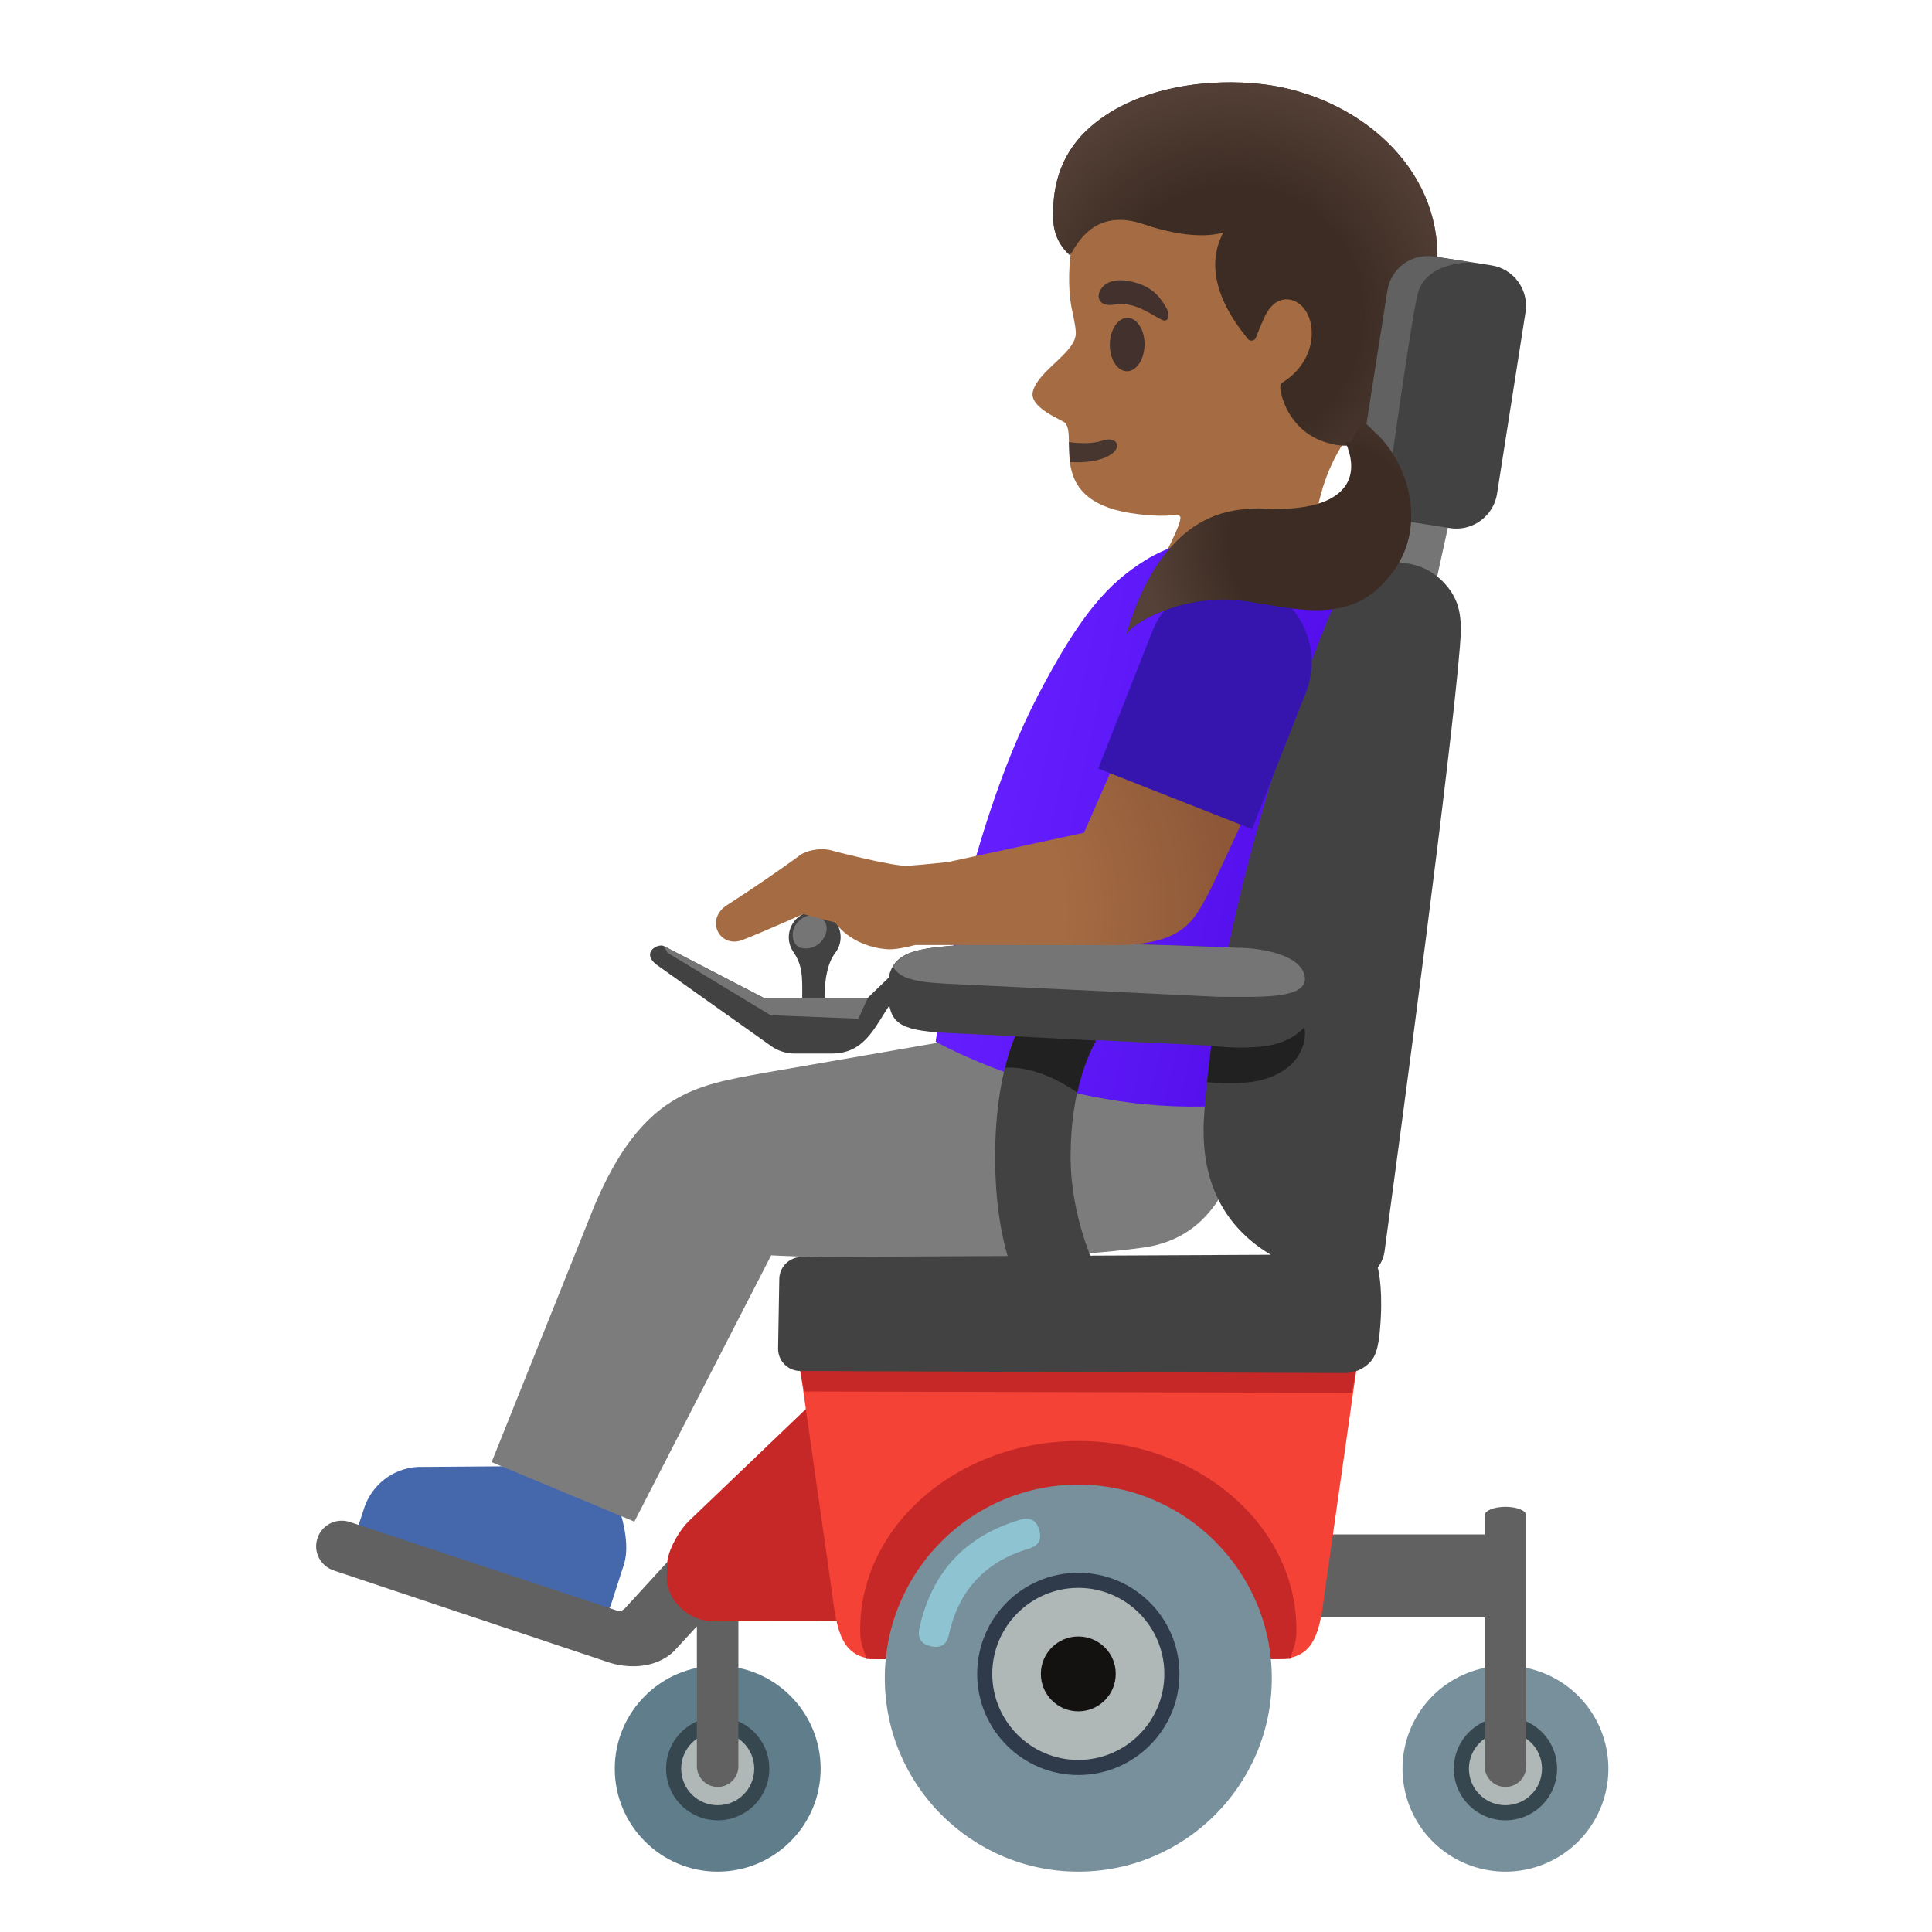 <svg viewBox="0 0 128 128" xmlns="http://www.w3.org/2000/svg">
  <defs>
    <linearGradient id="SVGID_1_" gradientTransform="matrix(0.976 0.217 0.217 -0.976 0 0)" gradientUnits="userSpaceOnUse" x1="75.27" x2="95.682" y1="-35.77" y2="-35.77">
      <stop offset="0" stop-color="#651FFF"/>
      <stop offset="0.705" stop-color="#5914F2"/>
      <stop offset="1" stop-color="#530EEB"/>
    </linearGradient>
    <radialGradient id="arm_1_" cx="60.824" cy="-58.648" gradientTransform="matrix(1 0.028 0.028 -1 0 0)" gradientUnits="userSpaceOnUse" r="22.581">
      <stop offset="0.5" stop-color="#A56C43"/>
      <stop offset="1" stop-color="#8D5738"/>
    </radialGradient>
    <radialGradient id="hairHighlights_1_" cx="82.121" cy="-19.183" gradientTransform="matrix(1 0.02 0.02 -1 0 0)" gradientUnits="userSpaceOnUse" r="15.947">
      <stop offset="0.526" stop-color="#554138" stop-opacity="0"/>
      <stop offset="1" stop-color="#554138"/>
    </radialGradient>
    <radialGradient id="hairHighlights_2_" cx="87.862" cy="-35.829" gradientTransform="matrix(1 0 0 -1 0 0)" gradientUnits="userSpaceOnUse" r="12.161">
      <stop offset="0.526" stop-color="#554138" stop-opacity="0"/>
      <stop offset="1" stop-color="#554138"/>
    </radialGradient>
  </defs>
  <path id="head_1_" d="M93.39,13.48 C91.02,9.24 85.39,5.77 80.57,6.34 C75.17,6.98 72.11,10.71 71.13,15.57 C70.77,17.33 70.75,19.1 70.99,20.37 C71.02,20.52 71.27,21.63 71.27,21.97 C71.41,23.3 68.8,24.49 68.43,25.94 C68.15,27.02 70.41,27.83 70.58,28.03 C71.43,29.05 69.19,33.36 75.45,34.07 C77.63,34.32 77.8,34 78.16,34.19 C78.52,34.38 76.65,37.73 76.65,37.73 L86.99,36.97 C86.99,36.97 86.67,31.42 90.24,27.83 C93.41,24.65 94.91,16.21 93.39,13.48 Z" fill="#A56C43"/>
  <path id="mouth_2_" d="M70.82,29.29 C71.53,29.4 72.48,29.39 72.98,29.21 C73.91,28.86 74.43,29.55 73.6,30.11 C72.88,30.59 71.74,30.67 70.88,30.61 L70.82,29.29 Z" fill="#473530"/>
  <path id="hair_4_" d="M93.32,11.06 C91.22,8.1 87.6,6.05 83.65,5.58 C80.21,5.17 75.42,5.68 72.31,8.35 C70.44,9.95 69.67,12.07 69.78,14.61 C69.85,16.14 70.89,16.91 70.89,16.91 L70.97,16.78 L70.97,16.78 C70.97,16.78 70.98,16.76 71,16.73 L71.14,16.49 C71.64,15.72 72.83,13.86 75.75,14.85 C79.37,16.09 81.06,15.39 81.06,15.39 C79.27,18.66 82.4,22.05 82.66,22.44 C82.8,22.64 83.12,22.59 83.2,22.39 C83.38,21.93 83.71,21.09 83.94,20.7 C84.72,19.39 85.78,19.95 85.79,19.96 C87.25,20.59 87.56,23.7 84.99,25.33 C84.93,25.37 84.78,25.46 84.83,25.78 C84.93,26.57 85.6,28.6 87.82,29.3 C88.11,29.39 88.38,29.45 88.62,29.49 C89.89,29.66 90.63,29.19 90.84,28.25 C91.3,26.2 91.79,25.63 92.5,24.78 C93.32,23.8 94.26,22.68 94.97,19.46 C95.63,16.43 95.07,13.52 93.32,11.06 Z" fill="#3C2C23"/>
  <path id="hairHighlights_4_" d="M93.32,11.06 C91.22,8.1 87.6,6.05 83.65,5.58 C80.21,5.17 75.42,5.68 72.31,8.35 C70.44,9.95 69.67,12.07 69.78,14.61 C69.85,16.14 70.89,16.91 70.89,16.91 L70.97,16.78 L70.97,16.78 C70.97,16.78 70.98,16.76 71,16.73 L71.14,16.49 C71.64,15.72 72.83,13.86 75.75,14.85 C79.37,16.09 81.06,15.39 81.06,15.39 C79.27,18.65 82.4,22.05 82.66,22.44 C82.8,22.64 83.12,22.59 83.2,22.39 C83.38,21.93 83.71,21.09 83.94,20.7 C84.72,19.39 85.78,19.95 85.79,19.96 C87.25,20.59 87.56,23.7 84.99,25.33 C84.93,25.37 84.78,25.46 84.83,25.78 C84.93,26.57 85.6,28.6 87.82,29.3 C88.11,29.39 88.38,29.45 88.62,29.49 C89.89,29.66 90.63,29.19 90.84,28.25 C91.3,26.2 91.79,25.63 92.5,24.78 C93.32,23.8 94.26,22.68 94.97,19.46 C95.63,16.43 95.07,13.52 93.32,11.06 Z" fill="url(#hairHighlights_1_)"/>
  <path d="M39.05,107.04 C39.65,107.23 40.29,106.9 40.48,106.31 L41.33,103.67 C41.91,101.88 40.75,99.25 40.75,99.25 L34.18,97.14 L27.64,97.19 C26.03,97.29 24.64,98.37 24.13,99.9 L23.74,101.09 C23.57,101.61 23.86,102.17 24.38,102.34 L39.05,107.04 Z" fill="#4568AD"/>
  <path d="M82.26,65.54 L63.79,65.54 L62.61,69 L50.46,71.11 C46.14,71.91 42.55,72.39 39.38,79.89 L32.57,96.87 L42.03,100.81 L51.09,83.17 C51.09,83.17 66.19,83.95 75.72,82.66 C85.22,81.38 82.26,65.54 82.26,65.54 Z" fill="#7C7C7C"/>
  <path d="M61.99,69.01 C61.99,69.01 63.84,55.51 68.79,46.03 C71.57,40.71 73.41,38.65 75.89,37.11 C78.72,35.35 84.64,34.19 86.99,36.99 C89.31,39.75 88.65,41 88.23,44.03 L81.7,73.2 C71,74.15 61.99,69.01 61.99,69.01 Z" fill="url(#SVGID_1_)"/>
  <path d="M106.56,117.18 A6.82 6.82 0 1 1 92.92,117.18 A6.82 6.82 0 1 1 106.56,117.18 Z" fill="#78909C"/>
  <path d="M102.66,117.18 A2.92 2.92 0 1 1 96.82,117.18 A2.92 2.92 0 1 1 102.66,117.18 Z" fill="#AFB8B6"/>
  <path d="M99.74,114.76 C101.07,114.76 102.16,115.84 102.16,117.18 C102.16,118.52 101.08,119.6 99.74,119.6 C98.4,119.6 97.32,118.52 97.32,117.18 C97.32,115.84 98.41,114.76 99.74,114.76 M99.74,113.76 C97.85,113.76 96.32,115.29 96.32,117.18 C96.32,119.07 97.85,120.6 99.74,120.6 C101.63,120.6 103.16,119.07 103.16,117.18 C103.16,115.29 101.63,113.76 99.74,113.76 Z" fill="#37474F"/>
  <path d="M99.74,99.83 C98.98,99.83 98.37,100.08 98.37,100.38 L98.36,100.38 L98.36,101.66 L85.33,101.66 L85.33,107.16 L98.36,107.16 L98.36,117.01 C98.36,117.77 98.98,118.39 99.74,118.39 C100.5,118.39 101.12,117.77 101.11,117.01 L101.11,100.38 C101.11,100.08 100.5,99.83 99.74,99.83 Z" fill="#616161"/>
  <path d="M47.55,124 C43.79,124 40.73,120.94 40.73,117.18 C40.73,113.42 43.79,110.36 47.55,110.36 C51.31,110.36 54.37,113.42 54.37,117.18 C54.37,120.94 51.31,124 47.55,124 Z" fill="#607D8B"/>
  <path d="M47.55,120.1 C45.94,120.1 44.63,118.79 44.63,117.18 C44.63,115.57 45.94,114.26 47.55,114.26 C49.16,114.26 50.47,115.57 50.47,117.18 C50.47,118.79 49.16,120.1 47.55,120.1 Z" fill="#AFB8B6"/>
  <path d="M47.55,114.76 C48.88,114.76 49.97,115.84 49.97,117.18 C49.97,118.52 48.89,119.6 47.55,119.6 C46.21,119.6 45.13,118.52 45.13,117.18 C45.13,115.84 46.22,114.76 47.55,114.76 M47.55,113.76 C45.66,113.76 44.13,115.29 44.13,117.18 C44.13,119.07 45.66,120.6 47.55,120.6 C49.44,120.6 50.97,119.07 50.97,117.18 C50.97,115.29 49.44,113.76 47.55,113.76 Z" fill="#37474F"/>
  <path d="M46.17,101.35 L41.4,106.56 C41.3,106.67 41.16,106.73 41.02,106.73 C40.96,106.73 40.91,106.72 40.86,106.7 L23.16,100.83 C22.99,100.78 22.82,100.75 22.64,100.75 C21.9,100.75 21.26,101.22 21.03,101.92 C20.89,102.35 20.92,102.81 21.13,103.21 C21.34,103.61 21.69,103.91 22.12,104.05 L40.46,110.18 C40.81,110.29 43.03,110.89 44.63,109.42 C44.69,109.35 45.3,108.69 46.17,107.75 L46.17,117.01 C46.17,117.77 46.79,118.39 47.55,118.39 C48.31,118.39 48.93,117.77 48.92,117.01 L48.92,104.76 L46.17,101.35 Z" fill="#616161"/>
  <path d="M47.25,107.42 C45.68,107.42 44.17,106.08 44.17,104.51 L44.22,103.37 C44.38,102.44 45.08,101.31 45.64,100.77 L53.79,92.97 L56.51,107.41 L47.25,107.42 L47.25,107.42 Z" fill="#C62828"/>
  <path d="M58.28,109.93 C56.01,109.93 55.48,108.6 55.14,105.62 L52.99,90.56 L89.89,90.56 L87.75,105.6 C87.41,108.59 86.87,109.92 84.61,109.92 L58.28,109.92 L58.28,109.93 Z" fill="#F44336"/>
  <path d="M53.01,90.83 L53.29,92.19 L89.56,92.28 L89.89,90.56 Z" fill="#C62828"/>
  <path d="M71.44,95.47 C63.47,95.47 56.99,101.07 56.99,107.96 C56.99,108.97 57.14,108.97 57.41,109.91 C57.67,109.97 85.22,109.96 85.48,109.9 C85.74,108.96 85.89,108.96 85.89,107.96 C85.89,101.07 79.41,95.47 71.44,95.47 Z" fill="#C62828"/>
  <path d="M71.44,124 C64.37,124 58.62,118.25 58.62,111.18 C58.62,104.11 64.37,98.36 71.44,98.36 C78.51,98.36 84.26,104.11 84.26,111.18 C84.26,118.25 78.51,124 71.44,124 Z" fill="#78909C"/>
  <path d="M71.44,117.11 C68.02,117.11 65.24,114.33 65.24,110.91 C65.24,107.49 68.02,104.71 71.44,104.71 C74.86,104.71 77.64,107.49 77.64,110.91 C77.64,114.33 74.86,117.11 71.44,117.11 Z" fill="#AFB8B6"/>
  <path d="M71.44,105.2 C74.59,105.2 77.14,107.76 77.14,110.9 C77.14,114.05 74.58,116.6 71.44,116.6 C68.3,116.6 65.74,114.04 65.74,110.9 C65.74,107.76 68.3,105.2 71.44,105.2 M71.44,104.2 C67.74,104.2 64.74,107.2 64.74,110.9 C64.74,114.6 67.74,117.6 71.44,117.6 C75.14,117.6 78.14,114.6 78.14,110.9 C78.14,107.2 75.14,104.2 71.44,104.2 Z" fill="#2F3B4B"/>
  <path d="M71.44,108.42 C70.07,108.42 68.96,109.53 68.96,110.9 C68.96,112.27 70.07,113.38 71.44,113.38 C72.81,113.38 73.92,112.27 73.92,110.9 C73.93,109.53 72.81,108.42 71.44,108.42 Z" fill="#141111"/>
  <path d="M91.97,38.78 L93.2,33.17 L96.17,33.84 L94.98,39.28 Z" fill="#757575"/>
  <path d="M96.5,35.02 C96.36,35.02 96.22,35.01 96.08,34.99 L92.29,34.4 C91.57,34.29 90.94,33.9 90.52,33.32 C90.09,32.73 89.92,32.02 90.03,31.3 L91.92,19.25 C92.13,17.92 93.25,16.96 94.6,16.96 C94.74,16.96 94.88,16.97 95.02,16.99 L98.81,17.58 C100.29,17.81 101.3,19.2 101.07,20.68 L99.18,32.73 C98.97,34.04 97.82,35.02 96.5,35.02 Z" fill="#424242"/>
  <path d="M93.91,19.53 C94.42,17.31 97.48,17.38 97.48,17.38 L95.02,17 C94.88,16.98 94.74,16.97 94.6,16.97 C93.25,16.97 92.13,17.93 91.92,19.26 L90.03,31.3 C89.92,32.02 90.09,32.73 90.52,33.32 C90.81,33.72 91.21,34.02 91.66,34.21 C91.78,33.55 93.4,21.74 93.91,19.53 Z" fill="#616161"/>
  <path d="M96.72,42.88 C96.86,41.18 96.82,40.04 95.93,38.91 C94.9,37.62 93.62,37.28 92.53,37.28 C90.6,37.28 88.92,38.69 87.93,41.15 C85.68,46.73 83.06,54.75 81.38,62.77 C79.63,62.7 73.7,62.46 68.8,62.46 C66.2,62.46 62.6,62.7 62.6,62.7 C60.22,62.93 58.66,63.27 58.83,65.85 C58.95,67.73 59.44,68.26 62.67,68.43 L80.25,69.28 C80.03,70.89 79.86,72.47 79.77,74 C79.46,78.87 81.62,81.59 84.19,83.13 L53.09,83.28 C52.29,83.29 51.64,83.94 51.63,84.73 L51.55,89.34 C51.55,89.74 51.69,90.11 51.97,90.39 C52.25,90.67 52.62,90.83 53.01,90.83 L89.07,90.97 C89.72,90.97 90.32,90.72 90.77,90.25 C91.22,89.78 91.39,89 91.48,87.33 C91.6,85.1 91.28,83.98 91.28,83.98 C91.51,83.68 91.67,83.31 91.73,82.91 C93.03,73.31 96.12,50.18 96.72,42.88 Z" fill="#424242"/>
  <path d="M68.42,86.78 C67.69,85.82 65.93,82.86 65.93,76.65 C65.93,70.43 67.7,67.47 68.43,66.51 L72.9,68.46 C72.22,69.51 70.93,72.1 70.93,76.65 C70.93,81.17 73.01,85.49 74.5,87.44 C74.5,87.44 68.42,86.78 68.42,86.78 Z" fill="#424242"/>
  <path d="M54.65,66.6 L54.65,65.74 C54.65,64.9 54.82,63.81 55.33,63.14 C55.44,63 55.53,62.83 55.6,62.65 C55.91,61.75 55.43,60.78 54.53,60.47 C53.63,60.16 52.66,60.64 52.35,61.54 C52.17,62.08 52.26,62.64 52.57,63.08 C53.07,63.8 53.14,64.46 53.15,65.34 L53.15,66.58 C53.15,66.8 54.65,66.87 54.65,66.6 Z" fill="#424242"/>
  <path d="M59.24,64.42 L57.5,66.1 L50.58,66.1 L43.98,62.68 C43.61,62.49 42.48,63.07 43.45,63.88 L51.1,69.31 C51.55,69.63 52.1,69.8 52.65,69.8 L55.1,69.8 C56.64,69.8 57.45,68.96 58.27,67.64 C58.58,67.13 59.17,66.23 59.17,66.23 L59.24,64.42 Z" fill="#424242"/>
  <path d="M81.91,62.79 C81.84,62.79 74.6,62.46 68.8,62.46 C66.2,62.46 64.27,62.52 63.07,62.65 L62.6,62.7 C60.96,62.86 59.72,63.09 59.16,64.05 C59.58,64.78 60.51,65.06 62.67,65.17 L80.69,66.04 C83.34,66.04 86.63,66.23 86.45,64.74 C86.26,63.26 83.57,62.79 81.91,62.79 Z" fill="#757575"/>
  <path d="M80.25,69.27 C81.31,69.43 82.5,69.44 83.56,69.34 C84.62,69.24 85.7,68.85 86.42,68.06 C86.59,68.99 86.17,69.96 85.47,70.59 C84.77,71.22 83.84,71.55 82.91,71.68 C81.98,71.8 80.91,71.77 79.97,71.7" fill="#212121"/>
  <path d="M54.06,60.66 C54.76,60.85 54.92,61.46 54.63,62.05 C54.28,62.76 53.52,62.94 53.03,62.79 C52.54,62.64 52.39,61.9 52.64,61.4 C52.92,60.86 53.55,60.52 54.06,60.66 Z" fill="#757575"/>
  <path d="M51.05,67.26 L56.87,67.49 L57.5,66.1 L50.58,66.1 L43.98,62.68 L44.22,63.12 Z" fill="#757575"/>
  <path d="M71.37,72.38 C71.72,70.8 72.21,69.67 72.62,68.94 L67.26,68.66 C67.02,69.24 66.79,69.93 66.59,70.74 C67.43,70.68 69.12,70.84 71.37,72.38 Z" fill="#212121"/>
  <path d="M60.913,107.876 Q62.137,102.294 67.607,100.681 Q68.566,100.398 68.849,101.357 Q69.132,102.316 68.173,102.599 Q63.837,103.878 62.867,108.304 Q62.653,109.281 61.676,109.067 Q61.187,108.96 60.997,108.662 Q60.806,108.364 60.913,107.876 Z" fill="#94D1E0" opacity="0.8"/>
  <path id="arm_2_" d="M84.01,50.38 C84.14,50.08 75.01,47.87 75.01,47.88 L71.82,55.17 L62.82,57.11 L62.82,57.11 C62.82,57.11 61.13,57.3 60.15,57.36 C59.17,57.43 54.95,56.31 54.95,56.31 C54.31,56.18 53.38,56.32 52.88,56.75 C52.88,56.75 50.9,58.21 48.16,59.97 C46.68,60.93 47.68,62.85 49.18,62.28 C50.41,61.81 53.21,60.56 53.21,60.56 L55.34,61.12 C55.34,61.12 56.32,62.69 58.77,62.89 C59.29,62.93 60.1,62.75 60.64,62.61 L72.86,62.62 C78.17,62.77 78.95,61.28 80.02,59.27 C80.77,57.84 84.14,50.51 84.01,50.38 Z" fill="url(#arm_1_)"/>
  <path d="M86.52,45.88 L82.95,54.94 L82.26,54.66 L73.65,51.27 L72.76,50.92 L76.33,41.86 C77.18,39.71 79.22,38.4 81.39,38.39 C82.08,38.39 82.77,38.51 83.44,38.78 C86.25,39.88 87.63,43.07 86.52,45.88 Z" fill="#3615AF"/>
  <path id="eye_1_" d="M74.704,21.057 C75.339,21.066 75.843,21.865 75.829,22.843 C75.816,23.82 75.29,24.605 74.655,24.597 C74.02,24.588 73.516,23.788 73.529,22.811 C73.543,21.833 74.069,21.048 74.704,21.057 Z" fill="#42312C"/>
  <path id="eyebrow_1_" d="M73.91,20.17 C72.76,20.39 72.57,19.62 73,19.07 C73.32,18.66 74.03,18.36 75.31,18.75 C76.52,19.11 76.95,19.87 77.24,20.34 C77.53,20.81 77.45,21.23 77.16,21.24 C76.77,21.24 75.33,19.91 73.91,20.17 Z" fill="#42312C"/>
  <path id="hair_3_" d="M92.19,38.01 C94.54,35.05 93.44,30.82 91.13,28.67 C91.13,28.67 91.15,28.7 91.18,28.74 C90.65,28.17 90.24,27.85 90.24,27.85 L89.47,29.35 C89.27,29.22 89.15,29.32 89.15,29.32 C90.36,32.08 88.65,34.02 83.43,33.68 C82.84,33.69 82.26,33.73 81.68,33.84 C80.62,34.03 79.62,34.48 78.76,35.14 C78.1,35.65 77.52,36.27 77.01,36.95 C75.42,39.08 74.63,42.04 74.63,42.04 C74.97,41.24 78.5,39.28 82.43,39.81 C86.02,40.37 89.61,41.46 92.19,38.01 Z" fill="#3C2C23"/>
  <path id="hairHighlights_3_" d="M92.19,38.01 C94.54,35.05 93.44,30.82 91.13,28.67 C91.13,28.67 91.15,28.7 91.18,28.74 C90.65,28.17 90.24,27.85 90.24,27.85 L89.47,29.35 C89.27,29.22 89.15,29.32 89.15,29.32 C90.36,32.08 88.65,34.02 83.43,33.68 C82.84,33.69 82.26,33.73 81.68,33.84 C80.62,34.03 79.62,34.48 78.76,35.14 C78.1,35.65 77.52,36.27 77.01,36.95 C75.42,39.08 74.63,42.04 74.63,42.04 C74.97,41.24 78.5,39.28 82.43,39.81 C86.02,40.37 89.61,41.46 92.19,38.01 Z" fill="url(#hairHighlights_2_)"/>
</svg>
